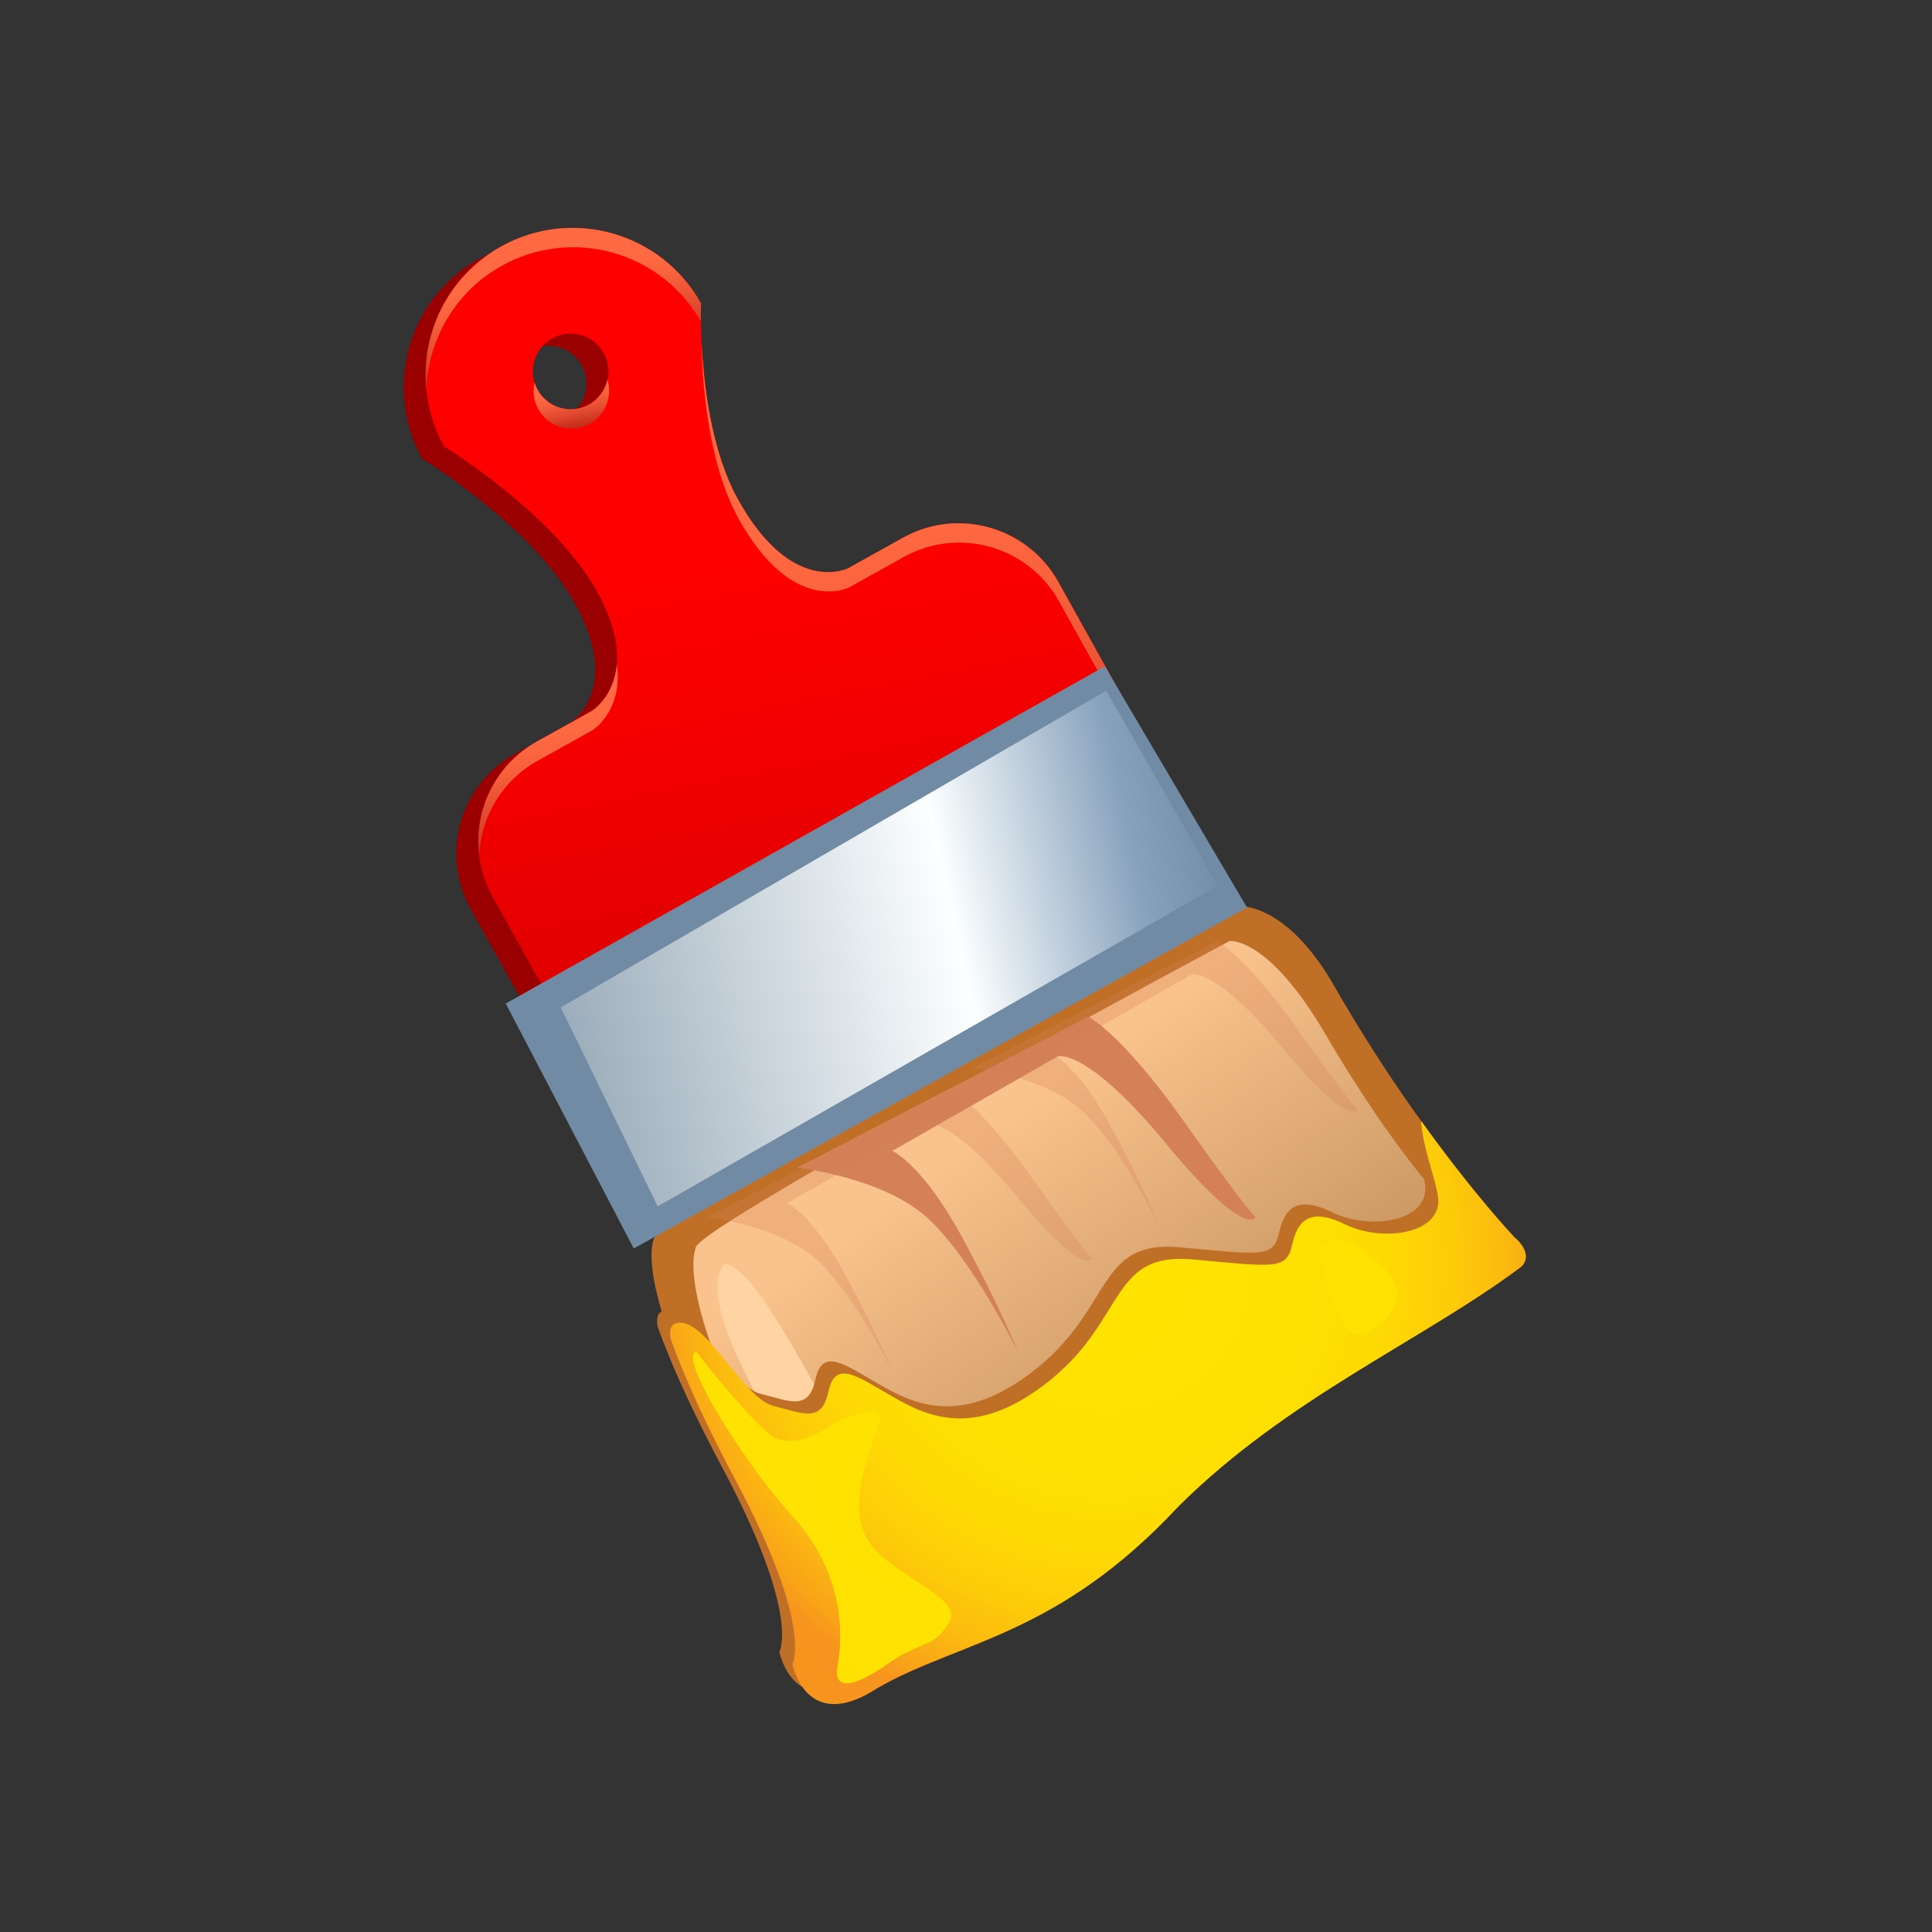 <?xml version="1.0" encoding="utf-8"?>
<!-- Generator: Adobe Illustrator 15.0.0, SVG Export Plug-In . SVG Version: 6.00 Build 0)  -->
<!DOCTYPE svg PUBLIC "-//W3C//DTD SVG 1.1//EN" "http://www.w3.org/Graphics/SVG/1.1/DTD/svg11.dtd">
<svg version="1.1" id="Layer_1" xmlns="http://www.w3.org/2000/svg" xmlns:xlink="http://www.w3.org/1999/xlink" x="0px" y="0px"
	 width="200px" height="200px" viewBox="0 0 200 200" enable-background="new 0 0 200 200" xml:space="preserve">
<rect x="0" y="0" width="200" height="200" fill="#333333" stroke="none"/>
<g id="icon">
	<g id="Layer_2">
	</g>
	<g id="Layer_1_1_">
		<g>
			<g>
				<g>
					<g>
						
							<linearGradient id="SVGID_1_" gradientUnits="userSpaceOnUse" x1="273.897" y1="-1176.694" x2="250.654" y2="-1194.671" gradientTransform="matrix(0.999 -0.033 -0.033 -0.999 -193.209 -1136.409)">
							<stop  offset="0" style="stop-color:#FF0000"/>
							<stop  offset="0.167" style="stop-color:#F60000"/>
							<stop  offset="0.439" style="stop-color:#DE0000"/>
							<stop  offset="0.778" style="stop-color:#B70000"/>
							<stop  offset="1" style="stop-color:#9A0000"/>
						</linearGradient>
						<path fill="url(#SVGID_1_)" d="M91.198,56.933l-5.647,3.145c0,0-5.805,2.998-11.422-7.093
							c-4.33-7.778-3.832-20.308-3.832-20.308c-4.088-7.343-13.354-9.983-20.697-5.895c-7.345,4.088-9.982,13.354-5.896,20.698
							c0,0,11.35,6.964,15.771,14.906c5.089,9.142-0.517,12.495-0.517,12.495l-5.65,3.145c-5.706,3.178-7.757,10.379-4.581,16.086
							l10.953,19.676c3.177,5.706,10.379,7.758,16.085,4.58l37.892-21.092c5.706-3.178,7.758-10.38,4.581-16.087l-10.952-19.675
							C104.107,55.807,96.905,53.756,91.198,56.933z M54.892,36.291c1.89-1.052,4.276-0.373,5.329,1.518
							c1.052,1.89,0.373,4.277-1.518,5.329c-1.891,1.052-4.276,0.373-5.328-1.518C52.322,39.729,53.002,37.344,54.892,36.291z"/>
						
							<linearGradient id="SVGID_2_" gradientUnits="userSpaceOnUse" x1="233.253" y1="-1201.003" x2="248.924" y2="-1299.385" gradientTransform="matrix(0.999 -0.033 -0.033 -0.999 -193.209 -1136.409)">
							<stop  offset="0" style="stop-color:#FF0000"/>
							<stop  offset="0.167" style="stop-color:#F60000"/>
							<stop  offset="0.439" style="stop-color:#DE0000"/>
							<stop  offset="0.778" style="stop-color:#B70000"/>
							<stop  offset="1" style="stop-color:#9A0000"/>
						</linearGradient>
						<path fill="url(#SVGID_2_)" d="M93.475,55.666l-5.647,3.145c0,0-5.806,2.998-11.423-7.093
							c-4.33-7.777-3.831-20.308-3.831-20.308c-4.089-7.343-13.355-9.983-20.698-5.895c-7.345,4.088-9.982,13.355-5.894,20.698
							c0,0,11.348,6.964,15.771,14.906c5.087,9.142-0.519,12.494-0.519,12.494l-5.648,3.146c-5.708,3.177-7.758,10.379-4.582,16.085
							l10.953,19.676c3.176,5.707,10.378,7.758,16.085,4.582l37.892-21.094c5.707-3.177,7.758-10.379,4.582-16.086l-10.953-19.675
							C106.384,54.54,99.181,52.489,93.475,55.666z M57.168,35.023c1.891-1.052,4.276-0.372,5.329,1.519
							c1.052,1.89,0.372,4.276-1.518,5.328c-1.891,1.053-4.277,0.373-5.329-1.518C54.598,38.462,55.277,36.077,57.168,35.023z"/>
						<g>
							
								<linearGradient id="SVGID_3_" gradientUnits="userSpaceOnUse" x1="249.06" y1="-1199.099" x2="258.699" y2="-1259.607" gradientTransform="matrix(0.999 -0.033 -0.033 -0.999 -193.209 -1136.409)">
								<stop  offset="0" style="stop-color:#FF6A42"/>
								<stop  offset="0.162" style="stop-color:#F7613C"/>
								<stop  offset="0.423" style="stop-color:#E0492E"/>
								<stop  offset="0.751" style="stop-color:#BB2215"/>
								<stop  offset="1" style="stop-color:#9A0000"/>
							</linearGradient>
							<path fill="url(#SVGID_3_)" d="M76.471,53.72c5.617,10.091,11.423,7.093,11.423,7.093l5.648-3.145
								c5.706-3.177,12.909-1.126,16.086,4.581l10.953,19.674c0.767,1.376,1.222,2.839,1.401,4.312
								c0.103-2.131-0.354-4.314-1.469-6.314l-10.953-19.675c-3.182-5.707-10.38-7.758-16.086-4.581l-5.647,3.145
								c0,0-5.806,2.998-11.423-7.093c-2.767-4.969-3.561-11.874-3.775-16.215C72.692,39.396,73.227,47.892,76.471,53.72z"/>
							
								<linearGradient id="SVGID_4_" gradientUnits="userSpaceOnUse" x1="209.018" y1="-1220.69" x2="211.74" y2="-1237.781" gradientTransform="matrix(0.999 -0.033 -0.033 -0.999 -193.209 -1136.409)">
								<stop  offset="0" style="stop-color:#FF6A42"/>
								<stop  offset="0.162" style="stop-color:#F7613C"/>
								<stop  offset="0.423" style="stop-color:#E0492E"/>
								<stop  offset="0.751" style="stop-color:#BB2215"/>
								<stop  offset="1" style="stop-color:#9A0000"/>
							</linearGradient>
							<path fill="url(#SVGID_4_)" d="M55.651,78.762l5.648-3.146c0,0,3.23-1.938,2.556-6.875c-0.279,3.466-2.622,4.872-2.622,4.872
								l-5.648,3.146c-4.331,2.411-6.549,7.138-5.983,11.772C49.794,84.585,51.944,80.824,55.651,78.762z"/>
							
								<linearGradient id="SVGID_5_" gradientUnits="userSpaceOnUse" x1="211.299" y1="-1173.226" x2="213.571" y2="-1187.492" gradientTransform="matrix(0.999 -0.033 -0.033 -0.999 -193.209 -1136.409)">
								<stop  offset="0" style="stop-color:#FF6A42"/>
								<stop  offset="0.162" style="stop-color:#F7613C"/>
								<stop  offset="0.423" style="stop-color:#E0492E"/>
								<stop  offset="0.751" style="stop-color:#BB2215"/>
								<stop  offset="1" style="stop-color:#9A0000"/>
							</linearGradient>
							<path fill="url(#SVGID_5_)" d="M51.941,27.518c7.3-4.063,16.493-1.475,20.619,5.768c-0.015-1.17,0.013-1.875,0.013-1.875
								c-4.089-7.343-13.355-9.983-20.698-5.895c-5.507,3.066-8.367,9.042-7.731,14.937C44.273,35.244,47.059,30.235,51.941,27.518z
								"/>
							
								<linearGradient id="SVGID_6_" gradientUnits="userSpaceOnUse" x1="213.107" y1="-1185.152" x2="213.999" y2="-1190.752" gradientTransform="matrix(0.999 -0.033 -0.033 -0.999 -193.209 -1136.409)">
								<stop  offset="0" style="stop-color:#FF6A42"/>
								<stop  offset="0.162" style="stop-color:#F7613C"/>
								<stop  offset="0.423" style="stop-color:#E0492E"/>
								<stop  offset="0.751" style="stop-color:#BB2215"/>
								<stop  offset="1" style="stop-color:#9A0000"/>
							</linearGradient>
							<path fill="url(#SVGID_6_)" d="M55.718,42.355c1.052,1.89,3.438,2.57,5.329,1.518c1.646-0.917,2.372-2.845,1.836-4.577
								c-0.234,1.053-0.887,2.008-1.903,2.574c-1.891,1.053-4.277,0.373-5.329-1.518c-0.135-0.244-0.24-0.496-0.32-0.752
								C55.129,40.505,55.231,41.481,55.718,42.355z"/>
						</g>
						<path fill="#C07026" d="M128.302,93.809c0,0,4.847-0.416,9.812,8.251c9.244,16.127,18.621,25.979,18.621,25.979
							c-25.649,19.852-74.708,44.208-74.697,44.208c0,0,2.223-3.813-5.931-19.104c-7.167-13.44-9.467-21.852-8.421-24.914
							C68.734,125.167,128.302,93.809,128.302,93.809z"/>
						
							<linearGradient id="SVGID_7_" gradientUnits="userSpaceOnUse" x1="249.831" y1="-1265.799" x2="299.456" y2="-1340.672" gradientTransform="matrix(0.999 -0.033 -0.033 -0.999 -193.209 -1136.409)">
							<stop  offset="0" style="stop-color:#FAC28D"/>
							<stop  offset="1" style="stop-color:#7C5320"/>
						</linearGradient>
						<path fill="url(#SVGID_7_)" d="M127.275,97.417c0,0,3.972-0.545,9.918,9.621c8.688,14.858,15.125,20.396,15.125,20.396
							c-19.188,15.92-68.067,41.004-68.062,41c0,0,3.79,0.127-5.959-18.646c-5.866-11.294-7.135-18.128-6.262-20.692
							C72.913,126.534,127.275,97.417,127.275,97.417z"/>
						<polygon fill="#728BA4" points="114.371,68.973 129.087,93.94 65.607,129.244 52.354,103.885 						"/>
						
							<linearGradient id="SVGID_8_" gradientUnits="userSpaceOnUse" x1="193.728" y1="-1252.505" x2="314.275" y2="-1230.462" gradientTransform="matrix(0.999 -0.033 -0.033 -0.999 -193.209 -1136.409)">
							<stop  offset="0" style="stop-color:#748B9F"/>
							<stop  offset="0.478" style="stop-color:#FCFFFF"/>
							<stop  offset="0.638" style="stop-color:#88A2BD"/>
							<stop  offset="1" style="stop-color:#1E3849"/>
						</linearGradient>
						<polygon fill="url(#SVGID_8_)" points="114.525,71.504 126.066,91.691 68.087,124.881 58.048,104.287 						"/>
						<path fill="#D48158" d="M112.665,105.251c0,0,3.39,1.647,9.899,10.843c6.729,9.504,7.412,9.891,7.412,9.891
							s-1.024,2.392-9.289-7.623c-8.271-10.019-11.194-9.006-11.194-9.006l-17.128,9.787c0,0,3.08,1.295,7.209,8.892
							c4.132,7.588,5.849,12.009,5.849,12.009s-4.638-9.505-9.287-13.85c-4.649-4.342-13.608-5.311-13.608-5.311L112.665,105.251z"
							/>
						<path opacity="0.27" fill="#D48158" enable-background="new    " d="M98.542,112.871c0,0,2.851,1.385,8.325,9.115
							c5.658,7.992,6.232,8.312,6.232,8.312s-0.863,2.012-7.812-6.404c-6.956-8.43-9.414-7.572-9.414-7.572l-14.401,8.229
							c0,0,2.59,1.09,6.061,7.473c3.475,6.386,4.917,10.103,4.917,10.103s-3.898-7.992-7.808-11.646
							c-3.91-3.647-11.442-4.465-11.442-4.465L98.542,112.871z"/>
						<path opacity="0.27" fill="#D48158" enable-background="new    " d="M125.99,97.432c0,0,2.851,1.386,8.326,9.116
							c5.658,7.991,6.229,8.316,6.229,8.316s-0.857,2.008-7.812-6.409c-6.955-8.424-9.412-7.572-9.412-7.572l-14.399,8.229
							c0,0,2.593,1.095,6.062,7.478c3.478,6.381,4.916,10.103,4.916,10.103s-3.896-7.992-7.81-11.646
							c-3.907-3.646-11.44-4.465-11.44-4.465L125.99,97.432z"/>
						<path fill="#FFD4A2" d="M75.071,130.82c0,0-3.508,1.947,4.139,15.166c7.655,13.218,1.077,6.57,3.335,12.562
							c2.255,5.987,2.905,7.698,2.905,7.698s23.176-11.686,40.065-20.805c16.879-9.131,22.569-16.799,22.569-16.799
							s-38.604,21.859-45.416,24.998c-6.806,3.146-11.743,0.653-15.003-4.455C84.41,144.074,78.412,131.288,75.071,130.82z"/>
					</g>
				</g>
				<path fill="#C07026" d="M89.513,173.477c8.458-4.865,18.604-5.315,31.178-18.84c11.373-11.268,25.146-17.076,35.354-24.695
					c0.734-0.549,0.992-1.772-0.658-3.164c0,0-4.14-4.354-9.619-11.988c0.069,2.229,1.312,5.497,1.713,7.604
					c0.789,4.107-5.715,4.979-9.478,3.141c-3.765-1.844-5.024-0.479-5.594,2.078c-0.567,2.557-1.664,2.31-10.25,1.506
					c-8.585-0.803-6.918,6.109-14.765,12.472c-7.849,6.358-12.941,3.698-16.502,1.64c-3.561-2.06-5.778-3.729-6.481-0.438
					c-0.703,3.29-2.597,2.266-5.671,1.495c-3.075-0.771-6.592-8.272-9.482-8.611c-1.147-0.135-1.353,0.647-1.188,1.642
					c0.392,1.089,0.841,2.248,1.356,3.486l0.002,0.002h-0.001c1.335,3.2,3.094,6.899,5.328,11.088
					c8.151,15.289,5.93,19.104,5.93,19.104C80.683,170.984,82.054,178.355,89.513,173.477z"/>
				
					<radialGradient id="SVGID_9_" cx="265.728" cy="-1277.497" r="48.415" gradientTransform="matrix(0.999 -0.033 -0.033 -0.999 -193.209 -1136.409)" gradientUnits="userSpaceOnUse">
					<stop  offset="0" style="stop-color:#FFE300"/>
					<stop  offset="0.417" style="stop-color:#FFE101"/>
					<stop  offset="0.599" style="stop-color:#FEDA04"/>
					<stop  offset="0.735" style="stop-color:#FDCD08"/>
					<stop  offset="0.848" style="stop-color:#FBBB0F"/>
					<stop  offset="0.946" style="stop-color:#F9A418"/>
					<stop  offset="1" style="stop-color:#F7941E"/>
				</radialGradient>
				<path fill="url(#SVGID_9_)" d="M90.862,174.738c8.456-4.867,18.604-5.32,31.177-18.84c11.372-11.271,25.15-17.076,35.354-24.696
					c0.733-0.55,0.991-1.776-0.658-3.162c0,0-4.141-4.36-9.615-11.995c0.066,2.234,1.308,5.498,1.712,7.602
					c0.791,4.111-5.713,4.981-9.479,3.144c-3.765-1.847-5.021-0.479-5.594,2.079c-0.568,2.556-1.666,2.309-10.251,1.506
					c-8.585-0.807-6.917,6.105-14.763,12.471c-7.846,6.359-12.943,3.697-16.503,1.643c-3.562-2.062-5.78-3.729-6.482-0.438
					c-0.702,3.29-2.597,2.267-5.671,1.495c-3.074-0.77-6.592-8.271-9.482-8.611c-1.148-0.135-1.352,0.649-1.188,1.643
					c0.392,1.091,0.841,2.25,1.357,3.486l0.001,0.002h-0.001c1.335,3.199,3.095,6.898,5.327,11.088
					c8.153,15.289,5.931,19.104,5.931,19.104C82.032,172.248,83.401,179.618,90.862,174.738z"/>
			</g>
			
				<radialGradient id="SVGID_10_" cx="250.057" cy="-1296.054" r="79.793" gradientTransform="matrix(0.999 -0.033 -0.033 -0.999 -193.209 -1136.409)" gradientUnits="userSpaceOnUse">
				<stop  offset="0" style="stop-color:#FFE300"/>
				<stop  offset="0.417" style="stop-color:#FFE101"/>
				<stop  offset="0.599" style="stop-color:#FEDA04"/>
				<stop  offset="0.735" style="stop-color:#FDCD08"/>
				<stop  offset="0.848" style="stop-color:#FBBB0F"/>
				<stop  offset="0.946" style="stop-color:#F9A418"/>
				<stop  offset="1" style="stop-color:#F7941E"/>
			</radialGradient>
			<path fill="url(#SVGID_10_)" d="M72.08,139.925c0,0,5.213,6.702,7.673,8.626c2.46,1.926,6.744-1.314,6.744-1.314
				s5.177-2.396,4.564-0.147s-3.461,8.226-1.373,12.07c2.089,3.851,10.22,6.094,8.569,8.812c-1.651,2.723-2.921,1.84-6.357,4.268
				c-3.437,2.43-5.699,2.887-5.195,0.174c0.503-2.713,0.926-9.256-4.607-15.389C76.563,150.882,70.157,140.326,72.08,139.925z"/>
			
				<radialGradient id="SVGID_11_" cx="302.078" cy="-1252.084" r="133.684" gradientTransform="matrix(0.999 -0.033 -0.033 -0.999 -193.209 -1136.409)" gradientUnits="userSpaceOnUse">
				<stop  offset="0" style="stop-color:#FFE300"/>
				<stop  offset="0.417" style="stop-color:#FFE101"/>
				<stop  offset="0.599" style="stop-color:#FEDA04"/>
				<stop  offset="0.735" style="stop-color:#FDCD08"/>
				<stop  offset="0.848" style="stop-color:#FBBB0F"/>
				<stop  offset="0.946" style="stop-color:#F9A418"/>
				<stop  offset="1" style="stop-color:#F7941E"/>
			</radialGradient>
			<path fill="url(#SVGID_11_)" d="M139.848,128.661c0,0-3.957-1.099-3.217,1.489c0.74,2.589,1.855,9.955,5.475,7.438
				C145.725,135.073,145.861,132.311,139.848,128.661z"/>
		</g>
	</g>
</g>
</svg>
